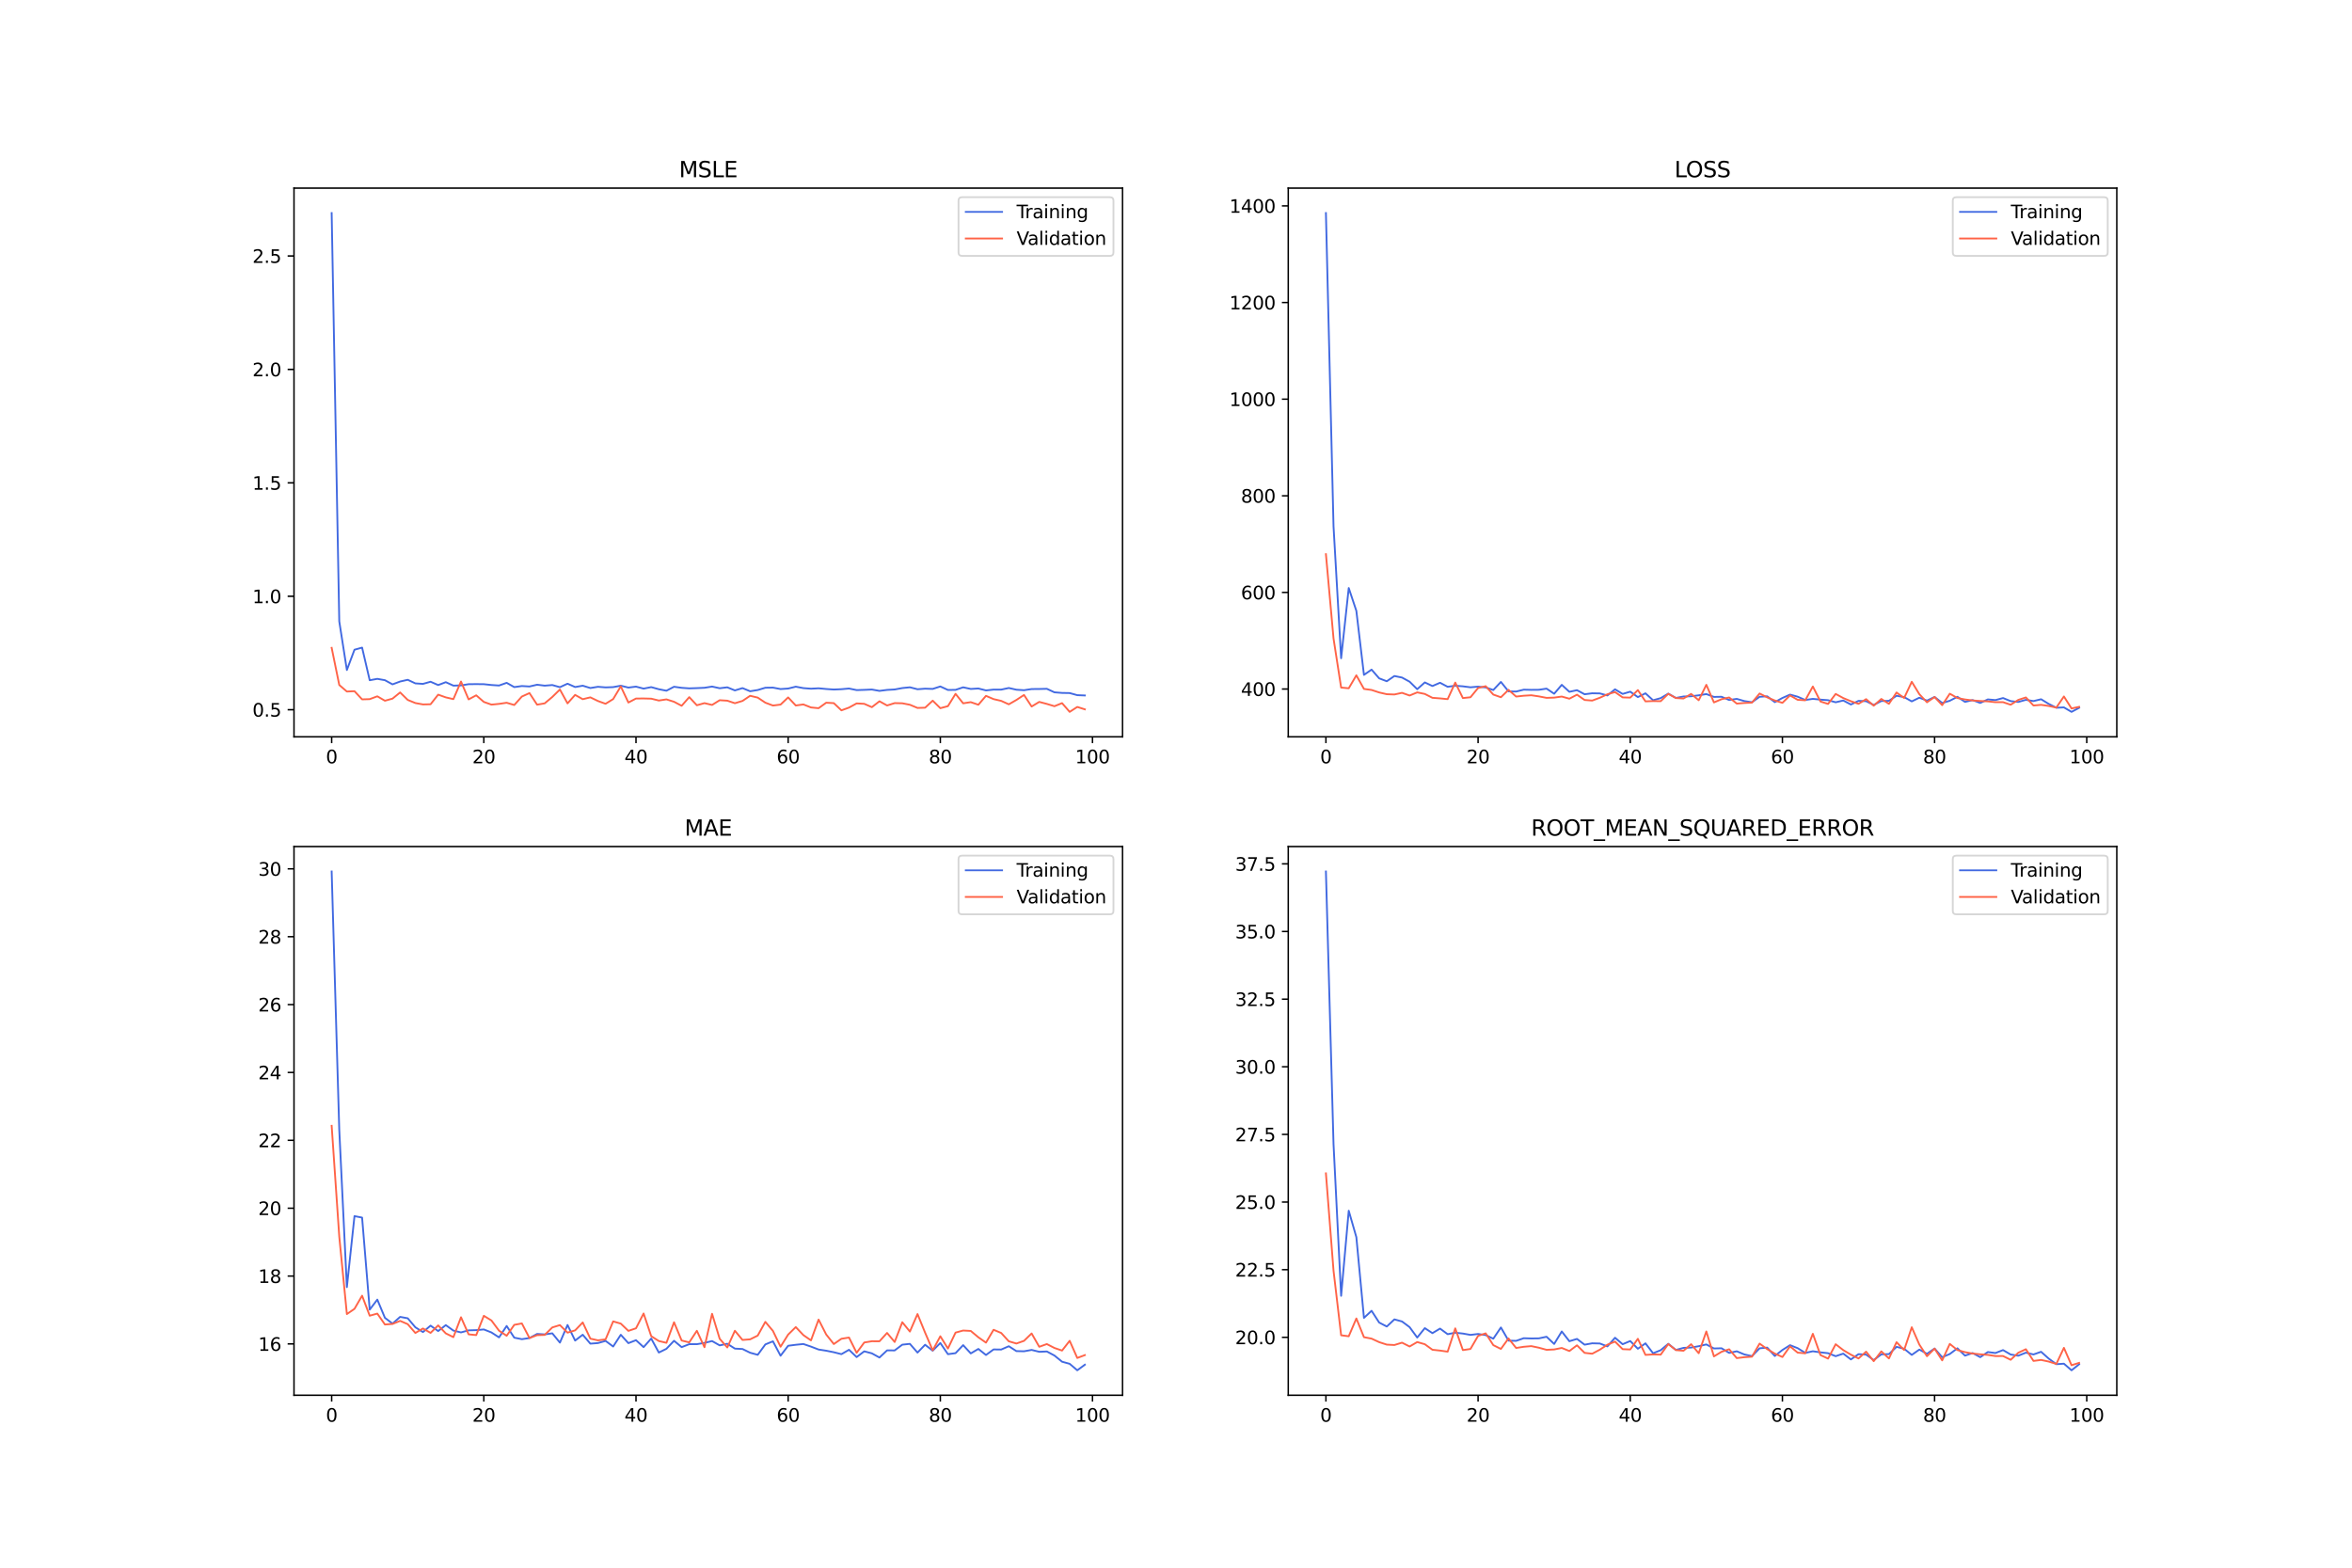 <?xml version="1.0" encoding="utf-8" standalone="no"?>
<!DOCTYPE svg PUBLIC "-//W3C//DTD SVG 1.1//EN"
  "http://www.w3.org/Graphics/SVG/1.1/DTD/svg11.dtd">
<svg xmlns:xlink="http://www.w3.org/1999/xlink" width="1296pt" height="864pt" viewBox="0 0 1296 864" xmlns="http://www.w3.org/2000/svg" version="1.1">
 <defs>
  <style type="text/css">*{stroke-linejoin: round; stroke-linecap: butt}</style>
 </defs>
 <g id="figure_1">
  <g id="patch_1">
   <path d="M 0 864 
L 1296 864 
L 1296 0 
L 0 0 
z
" style="fill: #ffffff"/>
  </g>
  <g id="axes_1">
   <g id="patch_2">
    <path d="M 162 406.08 
L 618.545 406.08 
L 618.545 103.68 
L 162 103.68 
z
" style="fill: #ffffff"/>
   </g>
   <g id="matplotlib.axis_1">
    <g id="xtick_1">
     <g id="line2d_1">
      <defs>
       <path id="m597a07939a" d="M 0 0 
L 0 3.5 
" style="stroke: #000000; stroke-width: 0.8"/>
      </defs>
      <g>
       <use xlink:href="#m597a07939a" x="182.752" y="406.08" style="stroke: #000000; stroke-width: 0.8"/>
      </g>
     </g>
     <g id="text_1">
      <!-- 0 -->
      <g transform="translate(179.571 420.678) scale(0.1 -0.1)">
       <defs>
        <path id="DejaVuSans-30" d="M 2034 4250 
Q 1547 4250 1301 3770 
Q 1056 3291 1056 2328 
Q 1056 1369 1301 889 
Q 1547 409 2034 409 
Q 2525 409 2770 889 
Q 3016 1369 3016 2328 
Q 3016 3291 2770 3770 
Q 2525 4250 2034 4250 
z
M 2034 4750 
Q 2819 4750 3233 4129 
Q 3647 3509 3647 2328 
Q 3647 1150 3233 529 
Q 2819 -91 2034 -91 
Q 1250 -91 836 529 
Q 422 1150 422 2328 
Q 422 3509 836 4129 
Q 1250 4750 2034 4750 
z
" transform="scale(0.016)"/>
       </defs>
       <use xlink:href="#DejaVuSans-30"/>
      </g>
     </g>
    </g>
    <g id="xtick_2">
     <g id="line2d_2">
      <g>
       <use xlink:href="#m597a07939a" x="266.599" y="406.08" style="stroke: #000000; stroke-width: 0.8"/>
      </g>
     </g>
     <g id="text_2">
      <!-- 20 -->
      <g transform="translate(260.236 420.678) scale(0.1 -0.1)">
       <defs>
        <path id="DejaVuSans-32" d="M 1228 531 
L 3431 531 
L 3431 0 
L 469 0 
L 469 531 
Q 828 903 1448 1529 
Q 2069 2156 2228 2338 
Q 2531 2678 2651 2914 
Q 2772 3150 2772 3378 
Q 2772 3750 2511 3984 
Q 2250 4219 1831 4219 
Q 1534 4219 1204 4116 
Q 875 4013 500 3803 
L 500 4441 
Q 881 4594 1212 4672 
Q 1544 4750 1819 4750 
Q 2544 4750 2975 4387 
Q 3406 4025 3406 3419 
Q 3406 3131 3298 2873 
Q 3191 2616 2906 2266 
Q 2828 2175 2409 1742 
Q 1991 1309 1228 531 
z
" transform="scale(0.016)"/>
       </defs>
       <use xlink:href="#DejaVuSans-32"/>
       <use xlink:href="#DejaVuSans-30" x="63.623"/>
      </g>
     </g>
    </g>
    <g id="xtick_3">
     <g id="line2d_3">
      <g>
       <use xlink:href="#m597a07939a" x="350.446" y="406.08" style="stroke: #000000; stroke-width: 0.8"/>
      </g>
     </g>
     <g id="text_3">
      <!-- 40 -->
      <g transform="translate(344.083 420.678) scale(0.1 -0.1)">
       <defs>
        <path id="DejaVuSans-34" d="M 2419 4116 
L 825 1625 
L 2419 1625 
L 2419 4116 
z
M 2253 4666 
L 3047 4666 
L 3047 1625 
L 3713 1625 
L 3713 1100 
L 3047 1100 
L 3047 0 
L 2419 0 
L 2419 1100 
L 313 1100 
L 313 1709 
L 2253 4666 
z
" transform="scale(0.016)"/>
       </defs>
       <use xlink:href="#DejaVuSans-34"/>
       <use xlink:href="#DejaVuSans-30" x="63.623"/>
      </g>
     </g>
    </g>
    <g id="xtick_4">
     <g id="line2d_4">
      <g>
       <use xlink:href="#m597a07939a" x="434.292" y="406.08" style="stroke: #000000; stroke-width: 0.8"/>
      </g>
     </g>
     <g id="text_4">
      <!-- 60 -->
      <g transform="translate(427.93 420.678) scale(0.1 -0.1)">
       <defs>
        <path id="DejaVuSans-36" d="M 2113 2584 
Q 1688 2584 1439 2293 
Q 1191 2003 1191 1497 
Q 1191 994 1439 701 
Q 1688 409 2113 409 
Q 2538 409 2786 701 
Q 3034 994 3034 1497 
Q 3034 2003 2786 2293 
Q 2538 2584 2113 2584 
z
M 3366 4563 
L 3366 3988 
Q 3128 4100 2886 4159 
Q 2644 4219 2406 4219 
Q 1781 4219 1451 3797 
Q 1122 3375 1075 2522 
Q 1259 2794 1537 2939 
Q 1816 3084 2150 3084 
Q 2853 3084 3261 2657 
Q 3669 2231 3669 1497 
Q 3669 778 3244 343 
Q 2819 -91 2113 -91 
Q 1303 -91 875 529 
Q 447 1150 447 2328 
Q 447 3434 972 4092 
Q 1497 4750 2381 4750 
Q 2619 4750 2861 4703 
Q 3103 4656 3366 4563 
z
" transform="scale(0.016)"/>
       </defs>
       <use xlink:href="#DejaVuSans-36"/>
       <use xlink:href="#DejaVuSans-30" x="63.623"/>
      </g>
     </g>
    </g>
    <g id="xtick_5">
     <g id="line2d_5">
      <g>
       <use xlink:href="#m597a07939a" x="518.139" y="406.08" style="stroke: #000000; stroke-width: 0.8"/>
      </g>
     </g>
     <g id="text_5">
      <!-- 80 -->
      <g transform="translate(511.776 420.678) scale(0.1 -0.1)">
       <defs>
        <path id="DejaVuSans-38" d="M 2034 2216 
Q 1584 2216 1326 1975 
Q 1069 1734 1069 1313 
Q 1069 891 1326 650 
Q 1584 409 2034 409 
Q 2484 409 2743 651 
Q 3003 894 3003 1313 
Q 3003 1734 2745 1975 
Q 2488 2216 2034 2216 
z
M 1403 2484 
Q 997 2584 770 2862 
Q 544 3141 544 3541 
Q 544 4100 942 4425 
Q 1341 4750 2034 4750 
Q 2731 4750 3128 4425 
Q 3525 4100 3525 3541 
Q 3525 3141 3298 2862 
Q 3072 2584 2669 2484 
Q 3125 2378 3379 2068 
Q 3634 1759 3634 1313 
Q 3634 634 3220 271 
Q 2806 -91 2034 -91 
Q 1263 -91 848 271 
Q 434 634 434 1313 
Q 434 1759 690 2068 
Q 947 2378 1403 2484 
z
M 1172 3481 
Q 1172 3119 1398 2916 
Q 1625 2713 2034 2713 
Q 2441 2713 2670 2916 
Q 2900 3119 2900 3481 
Q 2900 3844 2670 4047 
Q 2441 4250 2034 4250 
Q 1625 4250 1398 4047 
Q 1172 3844 1172 3481 
z
" transform="scale(0.016)"/>
       </defs>
       <use xlink:href="#DejaVuSans-38"/>
       <use xlink:href="#DejaVuSans-30" x="63.623"/>
      </g>
     </g>
    </g>
    <g id="xtick_6">
     <g id="line2d_6">
      <g>
       <use xlink:href="#m597a07939a" x="601.986" y="406.08" style="stroke: #000000; stroke-width: 0.8"/>
      </g>
     </g>
     <g id="text_6">
      <!-- 100 -->
      <g transform="translate(592.442 420.678) scale(0.1 -0.1)">
       <defs>
        <path id="DejaVuSans-31" d="M 794 531 
L 1825 531 
L 1825 4091 
L 703 3866 
L 703 4441 
L 1819 4666 
L 2450 4666 
L 2450 531 
L 3481 531 
L 3481 0 
L 794 0 
L 794 531 
z
" transform="scale(0.016)"/>
       </defs>
       <use xlink:href="#DejaVuSans-31"/>
       <use xlink:href="#DejaVuSans-30" x="63.623"/>
       <use xlink:href="#DejaVuSans-30" x="127.246"/>
      </g>
     </g>
    </g>
   </g>
   <g id="matplotlib.axis_2">
    <g id="ytick_1">
     <g id="line2d_7">
      <defs>
       <path id="m6b10d7eebc" d="M 0 0 
L -3.5 0 
" style="stroke: #000000; stroke-width: 0.8"/>
      </defs>
      <g>
       <use xlink:href="#m6b10d7eebc" x="162" y="391.148" style="stroke: #000000; stroke-width: 0.8"/>
      </g>
     </g>
     <g id="text_7">
      <!-- 0.5 -->
      <g transform="translate(139.097 394.947) scale(0.1 -0.1)">
       <defs>
        <path id="DejaVuSans-2e" d="M 684 794 
L 1344 794 
L 1344 0 
L 684 0 
L 684 794 
z
" transform="scale(0.016)"/>
        <path id="DejaVuSans-35" d="M 691 4666 
L 3169 4666 
L 3169 4134 
L 1269 4134 
L 1269 2991 
Q 1406 3038 1543 3061 
Q 1681 3084 1819 3084 
Q 2600 3084 3056 2656 
Q 3513 2228 3513 1497 
Q 3513 744 3044 326 
Q 2575 -91 1722 -91 
Q 1428 -91 1123 -41 
Q 819 9 494 109 
L 494 744 
Q 775 591 1075 516 
Q 1375 441 1709 441 
Q 2250 441 2565 725 
Q 2881 1009 2881 1497 
Q 2881 1984 2565 2268 
Q 2250 2553 1709 2553 
Q 1456 2553 1204 2497 
Q 953 2441 691 2322 
L 691 4666 
z
" transform="scale(0.016)"/>
       </defs>
       <use xlink:href="#DejaVuSans-30"/>
       <use xlink:href="#DejaVuSans-2e" x="63.623"/>
       <use xlink:href="#DejaVuSans-35" x="95.41"/>
      </g>
     </g>
    </g>
    <g id="ytick_2">
     <g id="line2d_8">
      <g>
       <use xlink:href="#m6b10d7eebc" x="162" y="328.63" style="stroke: #000000; stroke-width: 0.8"/>
      </g>
     </g>
     <g id="text_8">
      <!-- 1.0 -->
      <g transform="translate(139.097 332.429) scale(0.1 -0.1)">
       <use xlink:href="#DejaVuSans-31"/>
       <use xlink:href="#DejaVuSans-2e" x="63.623"/>
       <use xlink:href="#DejaVuSans-30" x="95.41"/>
      </g>
     </g>
    </g>
    <g id="ytick_3">
     <g id="line2d_9">
      <g>
       <use xlink:href="#m6b10d7eebc" x="162" y="266.111" style="stroke: #000000; stroke-width: 0.8"/>
      </g>
     </g>
     <g id="text_9">
      <!-- 1.5 -->
      <g transform="translate(139.097 269.911) scale(0.1 -0.1)">
       <use xlink:href="#DejaVuSans-31"/>
       <use xlink:href="#DejaVuSans-2e" x="63.623"/>
       <use xlink:href="#DejaVuSans-35" x="95.41"/>
      </g>
     </g>
    </g>
    <g id="ytick_4">
     <g id="line2d_10">
      <g>
       <use xlink:href="#m6b10d7eebc" x="162" y="203.593" style="stroke: #000000; stroke-width: 0.8"/>
      </g>
     </g>
     <g id="text_10">
      <!-- 2.0 -->
      <g transform="translate(139.097 207.392) scale(0.1 -0.1)">
       <use xlink:href="#DejaVuSans-32"/>
       <use xlink:href="#DejaVuSans-2e" x="63.623"/>
       <use xlink:href="#DejaVuSans-30" x="95.41"/>
      </g>
     </g>
    </g>
    <g id="ytick_5">
     <g id="line2d_11">
      <g>
       <use xlink:href="#m6b10d7eebc" x="162" y="141.074" style="stroke: #000000; stroke-width: 0.8"/>
      </g>
     </g>
     <g id="text_11">
      <!-- 2.5 -->
      <g transform="translate(139.097 144.874) scale(0.1 -0.1)">
       <use xlink:href="#DejaVuSans-32"/>
       <use xlink:href="#DejaVuSans-2e" x="63.623"/>
       <use xlink:href="#DejaVuSans-35" x="95.41"/>
      </g>
     </g>
    </g>
   </g>
   <g id="line2d_12">
    <path d="M 182.752 117.425 
L 186.944 342.467 
L 191.137 369.258 
L 195.329 358.071 
L 199.521 356.913 
L 203.714 374.897 
L 207.906 374.134 
L 212.098 374.875 
L 216.291 377.168 
L 220.483 375.604 
L 224.675 374.654 
L 228.868 376.63 
L 233.06 376.908 
L 237.252 375.726 
L 241.445 377.552 
L 245.637 375.968 
L 249.829 377.87 
L 254.022 377.737 
L 258.214 377.076 
L 262.406 377.035 
L 266.599 377.079 
L 270.791 377.526 
L 274.983 377.808 
L 279.176 376.328 
L 283.368 378.682 
L 287.56 378.098 
L 291.753 378.343 
L 295.945 377.37 
L 300.137 377.886 
L 304.33 377.546 
L 308.522 378.729 
L 312.714 376.801 
L 316.907 378.651 
L 321.099 377.91 
L 325.292 379.194 
L 329.484 378.508 
L 333.676 378.846 
L 337.869 378.694 
L 342.061 377.911 
L 346.253 378.941 
L 350.446 378.417 
L 354.638 379.52 
L 358.83 378.696 
L 363.023 379.855 
L 367.215 380.68 
L 371.407 378.487 
L 375.6 379.08 
L 379.792 379.375 
L 383.984 379.24 
L 388.177 379.057 
L 392.369 378.385 
L 396.561 379.306 
L 400.754 378.798 
L 404.946 380.514 
L 409.138 379.236 
L 413.331 380.971 
L 417.523 380.293 
L 421.715 379.031 
L 425.908 378.967 
L 430.1 379.756 
L 434.292 379.48 
L 438.485 378.447 
L 442.677 379.244 
L 446.869 379.562 
L 451.062 379.342 
L 455.254 379.73 
L 459.446 380.018 
L 463.639 379.836 
L 467.831 379.466 
L 472.023 380.334 
L 476.216 380.206 
L 480.408 380.022 
L 484.6 380.766 
L 488.793 380.231 
L 492.985 379.993 
L 497.177 379.209 
L 501.37 378.789 
L 505.562 379.858 
L 509.754 379.55 
L 513.947 379.681 
L 518.139 378.328 
L 522.331 380.259 
L 526.524 380.203 
L 530.716 378.797 
L 534.908 379.701 
L 539.101 379.453 
L 543.293 380.506 
L 547.485 380.057 
L 551.678 380.065 
L 555.87 379.174 
L 560.062 380.123 
L 564.255 380.388 
L 568.447 379.757 
L 572.639 379.722 
L 576.832 379.623 
L 581.024 381.558 
L 585.216 381.888 
L 589.409 381.968 
L 593.601 383.126 
L 597.793 383.29 
" clip-path="url(#p909cb75547)" style="fill: none; stroke: #4169e1; stroke-linecap: square"/>
   </g>
   <g id="line2d_13">
    <path d="M 182.752 357.031 
L 186.944 377.523 
L 191.137 381.125 
L 195.329 380.936 
L 199.521 385.442 
L 203.714 385.319 
L 207.906 383.754 
L 212.098 386.195 
L 216.291 385.03 
L 220.483 381.628 
L 224.675 385.752 
L 228.868 387.468 
L 233.06 388.233 
L 237.252 388.142 
L 241.445 382.841 
L 245.637 384.342 
L 249.829 385.312 
L 254.022 375.601 
L 258.214 385.459 
L 262.406 383.211 
L 266.599 386.852 
L 270.791 388.34 
L 274.983 387.93 
L 279.176 387.304 
L 283.368 388.551 
L 287.56 383.887 
L 291.753 381.981 
L 295.945 388.37 
L 300.137 387.634 
L 304.33 384.122 
L 308.522 380.019 
L 312.714 387.647 
L 316.907 382.979 
L 321.099 385.351 
L 325.292 384.329 
L 329.484 386.348 
L 333.676 387.882 
L 337.869 385.28 
L 342.061 378.295 
L 346.253 387.189 
L 350.446 384.985 
L 354.638 384.948 
L 358.83 385.056 
L 363.023 386.086 
L 367.215 385.444 
L 371.407 386.766 
L 375.6 388.984 
L 379.792 384.218 
L 383.984 388.695 
L 388.177 387.518 
L 392.369 388.516 
L 396.561 385.914 
L 400.754 386.167 
L 404.946 387.571 
L 409.138 386.297 
L 413.331 383.471 
L 417.523 384.472 
L 421.715 387.266 
L 425.908 388.846 
L 430.1 388.32 
L 434.292 384.367 
L 438.485 388.821 
L 442.677 388.238 
L 446.869 389.9 
L 451.062 390.307 
L 455.254 387.282 
L 459.446 387.521 
L 463.639 391.495 
L 467.831 389.967 
L 472.023 387.672 
L 476.216 387.899 
L 480.408 389.742 
L 484.6 386.492 
L 488.793 388.817 
L 492.985 387.502 
L 497.177 387.597 
L 501.37 388.418 
L 505.562 390.16 
L 509.754 390.035 
L 513.947 386.153 
L 518.139 390.304 
L 522.331 389.185 
L 526.524 382.405 
L 530.716 387.616 
L 534.908 386.977 
L 539.101 388.408 
L 543.293 383.5 
L 547.485 385.302 
L 551.678 386.273 
L 555.87 388.172 
L 560.062 385.76 
L 564.255 383.013 
L 568.447 389.388 
L 572.639 386.837 
L 576.832 387.952 
L 581.024 389.22 
L 585.216 387.516 
L 589.409 392.335 
L 593.601 389.614 
L 597.793 390.943 
" clip-path="url(#p909cb75547)" style="fill: none; stroke: #ff6347; stroke-linecap: square"/>
   </g>
   <g id="patch_3">
    <path d="M 162 406.08 
L 162 103.68 
" style="fill: none; stroke: #000000; stroke-width: 0.8; stroke-linejoin: miter; stroke-linecap: square"/>
   </g>
   <g id="patch_4">
    <path d="M 618.545 406.08 
L 618.545 103.68 
" style="fill: none; stroke: #000000; stroke-width: 0.8; stroke-linejoin: miter; stroke-linecap: square"/>
   </g>
   <g id="patch_5">
    <path d="M 162 406.08 
L 618.545 406.08 
" style="fill: none; stroke: #000000; stroke-width: 0.8; stroke-linejoin: miter; stroke-linecap: square"/>
   </g>
   <g id="patch_6">
    <path d="M 162 103.68 
L 618.545 103.68 
" style="fill: none; stroke: #000000; stroke-width: 0.8; stroke-linejoin: miter; stroke-linecap: square"/>
   </g>
   <g id="text_12">
    <!-- MSLE -->
    <g transform="translate(374.152 97.68) scale(0.12 -0.12)">
     <defs>
      <path id="DejaVuSans-4d" d="M 628 4666 
L 1569 4666 
L 2759 1491 
L 3956 4666 
L 4897 4666 
L 4897 0 
L 4281 0 
L 4281 4097 
L 3078 897 
L 2444 897 
L 1241 4097 
L 1241 0 
L 628 0 
L 628 4666 
z
" transform="scale(0.016)"/>
      <path id="DejaVuSans-53" d="M 3425 4513 
L 3425 3897 
Q 3066 4069 2747 4153 
Q 2428 4238 2131 4238 
Q 1616 4238 1336 4038 
Q 1056 3838 1056 3469 
Q 1056 3159 1242 3001 
Q 1428 2844 1947 2747 
L 2328 2669 
Q 3034 2534 3370 2195 
Q 3706 1856 3706 1288 
Q 3706 609 3251 259 
Q 2797 -91 1919 -91 
Q 1588 -91 1214 -16 
Q 841 59 441 206 
L 441 856 
Q 825 641 1194 531 
Q 1563 422 1919 422 
Q 2459 422 2753 634 
Q 3047 847 3047 1241 
Q 3047 1584 2836 1778 
Q 2625 1972 2144 2069 
L 1759 2144 
Q 1053 2284 737 2584 
Q 422 2884 422 3419 
Q 422 4038 858 4394 
Q 1294 4750 2059 4750 
Q 2388 4750 2728 4690 
Q 3069 4631 3425 4513 
z
" transform="scale(0.016)"/>
      <path id="DejaVuSans-4c" d="M 628 4666 
L 1259 4666 
L 1259 531 
L 3531 531 
L 3531 0 
L 628 0 
L 628 4666 
z
" transform="scale(0.016)"/>
      <path id="DejaVuSans-45" d="M 628 4666 
L 3578 4666 
L 3578 4134 
L 1259 4134 
L 1259 2753 
L 3481 2753 
L 3481 2222 
L 1259 2222 
L 1259 531 
L 3634 531 
L 3634 0 
L 628 0 
L 628 4666 
z
" transform="scale(0.016)"/>
     </defs>
     <use xlink:href="#DejaVuSans-4d"/>
     <use xlink:href="#DejaVuSans-53" x="86.279"/>
     <use xlink:href="#DejaVuSans-4c" x="149.756"/>
     <use xlink:href="#DejaVuSans-45" x="205.469"/>
    </g>
   </g>
   <g id="legend_1">
    <g id="patch_7">
     <path d="M 530.164 141.036 
L 611.545 141.036 
Q 613.545 141.036 613.545 139.036 
L 613.545 110.68 
Q 613.545 108.68 611.545 108.68 
L 530.164 108.68 
Q 528.164 108.68 528.164 110.68 
L 528.164 139.036 
Q 528.164 141.036 530.164 141.036 
z
" style="fill: #ffffff; opacity: 0.8; stroke: #cccccc; stroke-linejoin: miter"/>
    </g>
    <g id="line2d_14">
     <path d="M 532.164 116.778 
L 542.164 116.778 
L 552.164 116.778 
" style="fill: none; stroke: #4169e1; stroke-linecap: square"/>
    </g>
    <g id="text_13">
     <!-- Training -->
     <g transform="translate(560.164 120.278) scale(0.1 -0.1)">
      <defs>
       <path id="DejaVuSans-54" d="M -19 4666 
L 3928 4666 
L 3928 4134 
L 2272 4134 
L 2272 0 
L 1638 0 
L 1638 4134 
L -19 4134 
L -19 4666 
z
" transform="scale(0.016)"/>
       <path id="DejaVuSans-72" d="M 2631 2963 
Q 2534 3019 2420 3045 
Q 2306 3072 2169 3072 
Q 1681 3072 1420 2755 
Q 1159 2438 1159 1844 
L 1159 0 
L 581 0 
L 581 3500 
L 1159 3500 
L 1159 2956 
Q 1341 3275 1631 3429 
Q 1922 3584 2338 3584 
Q 2397 3584 2469 3576 
Q 2541 3569 2628 3553 
L 2631 2963 
z
" transform="scale(0.016)"/>
       <path id="DejaVuSans-61" d="M 2194 1759 
Q 1497 1759 1228 1600 
Q 959 1441 959 1056 
Q 959 750 1161 570 
Q 1363 391 1709 391 
Q 2188 391 2477 730 
Q 2766 1069 2766 1631 
L 2766 1759 
L 2194 1759 
z
M 3341 1997 
L 3341 0 
L 2766 0 
L 2766 531 
Q 2569 213 2275 61 
Q 1981 -91 1556 -91 
Q 1019 -91 701 211 
Q 384 513 384 1019 
Q 384 1609 779 1909 
Q 1175 2209 1959 2209 
L 2766 2209 
L 2766 2266 
Q 2766 2663 2505 2880 
Q 2244 3097 1772 3097 
Q 1472 3097 1187 3025 
Q 903 2953 641 2809 
L 641 3341 
Q 956 3463 1253 3523 
Q 1550 3584 1831 3584 
Q 2591 3584 2966 3190 
Q 3341 2797 3341 1997 
z
" transform="scale(0.016)"/>
       <path id="DejaVuSans-69" d="M 603 3500 
L 1178 3500 
L 1178 0 
L 603 0 
L 603 3500 
z
M 603 4863 
L 1178 4863 
L 1178 4134 
L 603 4134 
L 603 4863 
z
" transform="scale(0.016)"/>
       <path id="DejaVuSans-6e" d="M 3513 2113 
L 3513 0 
L 2938 0 
L 2938 2094 
Q 2938 2591 2744 2837 
Q 2550 3084 2163 3084 
Q 1697 3084 1428 2787 
Q 1159 2491 1159 1978 
L 1159 0 
L 581 0 
L 581 3500 
L 1159 3500 
L 1159 2956 
Q 1366 3272 1645 3428 
Q 1925 3584 2291 3584 
Q 2894 3584 3203 3211 
Q 3513 2838 3513 2113 
z
" transform="scale(0.016)"/>
       <path id="DejaVuSans-67" d="M 2906 1791 
Q 2906 2416 2648 2759 
Q 2391 3103 1925 3103 
Q 1463 3103 1205 2759 
Q 947 2416 947 1791 
Q 947 1169 1205 825 
Q 1463 481 1925 481 
Q 2391 481 2648 825 
Q 2906 1169 2906 1791 
z
M 3481 434 
Q 3481 -459 3084 -895 
Q 2688 -1331 1869 -1331 
Q 1566 -1331 1297 -1286 
Q 1028 -1241 775 -1147 
L 775 -588 
Q 1028 -725 1275 -790 
Q 1522 -856 1778 -856 
Q 2344 -856 2625 -561 
Q 2906 -266 2906 331 
L 2906 616 
Q 2728 306 2450 153 
Q 2172 0 1784 0 
Q 1141 0 747 490 
Q 353 981 353 1791 
Q 353 2603 747 3093 
Q 1141 3584 1784 3584 
Q 2172 3584 2450 3431 
Q 2728 3278 2906 2969 
L 2906 3500 
L 3481 3500 
L 3481 434 
z
" transform="scale(0.016)"/>
      </defs>
      <use xlink:href="#DejaVuSans-54"/>
      <use xlink:href="#DejaVuSans-72" x="46.334"/>
      <use xlink:href="#DejaVuSans-61" x="87.447"/>
      <use xlink:href="#DejaVuSans-69" x="148.727"/>
      <use xlink:href="#DejaVuSans-6e" x="176.51"/>
      <use xlink:href="#DejaVuSans-69" x="239.889"/>
      <use xlink:href="#DejaVuSans-6e" x="267.672"/>
      <use xlink:href="#DejaVuSans-67" x="331.051"/>
     </g>
    </g>
    <g id="line2d_15">
     <path d="M 532.164 131.457 
L 542.164 131.457 
L 552.164 131.457 
" style="fill: none; stroke: #ff6347; stroke-linecap: square"/>
    </g>
    <g id="text_14">
     <!-- Validation -->
     <g transform="translate(560.164 134.957) scale(0.1 -0.1)">
      <defs>
       <path id="DejaVuSans-56" d="M 1831 0 
L 50 4666 
L 709 4666 
L 2188 738 
L 3669 4666 
L 4325 4666 
L 2547 0 
L 1831 0 
z
" transform="scale(0.016)"/>
       <path id="DejaVuSans-6c" d="M 603 4863 
L 1178 4863 
L 1178 0 
L 603 0 
L 603 4863 
z
" transform="scale(0.016)"/>
       <path id="DejaVuSans-64" d="M 2906 2969 
L 2906 4863 
L 3481 4863 
L 3481 0 
L 2906 0 
L 2906 525 
Q 2725 213 2448 61 
Q 2172 -91 1784 -91 
Q 1150 -91 751 415 
Q 353 922 353 1747 
Q 353 2572 751 3078 
Q 1150 3584 1784 3584 
Q 2172 3584 2448 3432 
Q 2725 3281 2906 2969 
z
M 947 1747 
Q 947 1113 1208 752 
Q 1469 391 1925 391 
Q 2381 391 2643 752 
Q 2906 1113 2906 1747 
Q 2906 2381 2643 2742 
Q 2381 3103 1925 3103 
Q 1469 3103 1208 2742 
Q 947 2381 947 1747 
z
" transform="scale(0.016)"/>
       <path id="DejaVuSans-74" d="M 1172 4494 
L 1172 3500 
L 2356 3500 
L 2356 3053 
L 1172 3053 
L 1172 1153 
Q 1172 725 1289 603 
Q 1406 481 1766 481 
L 2356 481 
L 2356 0 
L 1766 0 
Q 1100 0 847 248 
Q 594 497 594 1153 
L 594 3053 
L 172 3053 
L 172 3500 
L 594 3500 
L 594 4494 
L 1172 4494 
z
" transform="scale(0.016)"/>
       <path id="DejaVuSans-6f" d="M 1959 3097 
Q 1497 3097 1228 2736 
Q 959 2375 959 1747 
Q 959 1119 1226 758 
Q 1494 397 1959 397 
Q 2419 397 2687 759 
Q 2956 1122 2956 1747 
Q 2956 2369 2687 2733 
Q 2419 3097 1959 3097 
z
M 1959 3584 
Q 2709 3584 3137 3096 
Q 3566 2609 3566 1747 
Q 3566 888 3137 398 
Q 2709 -91 1959 -91 
Q 1206 -91 779 398 
Q 353 888 353 1747 
Q 353 2609 779 3096 
Q 1206 3584 1959 3584 
z
" transform="scale(0.016)"/>
      </defs>
      <use xlink:href="#DejaVuSans-56"/>
      <use xlink:href="#DejaVuSans-61" x="60.658"/>
      <use xlink:href="#DejaVuSans-6c" x="121.938"/>
      <use xlink:href="#DejaVuSans-69" x="149.721"/>
      <use xlink:href="#DejaVuSans-64" x="177.504"/>
      <use xlink:href="#DejaVuSans-61" x="240.98"/>
      <use xlink:href="#DejaVuSans-74" x="302.26"/>
      <use xlink:href="#DejaVuSans-69" x="341.469"/>
      <use xlink:href="#DejaVuSans-6f" x="369.252"/>
      <use xlink:href="#DejaVuSans-6e" x="430.434"/>
     </g>
    </g>
   </g>
  </g>
  <g id="axes_2">
   <g id="patch_8">
    <path d="M 709.855 406.08 
L 1166.4 406.08 
L 1166.4 103.68 
L 709.855 103.68 
z
" style="fill: #ffffff"/>
   </g>
   <g id="matplotlib.axis_3">
    <g id="xtick_7">
     <g id="line2d_16">
      <g>
       <use xlink:href="#m597a07939a" x="730.607" y="406.08" style="stroke: #000000; stroke-width: 0.8"/>
      </g>
     </g>
     <g id="text_15">
      <!-- 0 -->
      <g transform="translate(727.425 420.678) scale(0.1 -0.1)">
       <use xlink:href="#DejaVuSans-30"/>
      </g>
     </g>
    </g>
    <g id="xtick_8">
     <g id="line2d_17">
      <g>
       <use xlink:href="#m597a07939a" x="814.453" y="406.08" style="stroke: #000000; stroke-width: 0.8"/>
      </g>
     </g>
     <g id="text_16">
      <!-- 20 -->
      <g transform="translate(808.091 420.678) scale(0.1 -0.1)">
       <use xlink:href="#DejaVuSans-32"/>
       <use xlink:href="#DejaVuSans-30" x="63.623"/>
      </g>
     </g>
    </g>
    <g id="xtick_9">
     <g id="line2d_18">
      <g>
       <use xlink:href="#m597a07939a" x="898.3" y="406.08" style="stroke: #000000; stroke-width: 0.8"/>
      </g>
     </g>
     <g id="text_17">
      <!-- 40 -->
      <g transform="translate(891.938 420.678) scale(0.1 -0.1)">
       <use xlink:href="#DejaVuSans-34"/>
       <use xlink:href="#DejaVuSans-30" x="63.623"/>
      </g>
     </g>
    </g>
    <g id="xtick_10">
     <g id="line2d_19">
      <g>
       <use xlink:href="#m597a07939a" x="982.147" y="406.08" style="stroke: #000000; stroke-width: 0.8"/>
      </g>
     </g>
     <g id="text_18">
      <!-- 60 -->
      <g transform="translate(975.784 420.678) scale(0.1 -0.1)">
       <use xlink:href="#DejaVuSans-36"/>
       <use xlink:href="#DejaVuSans-30" x="63.623"/>
      </g>
     </g>
    </g>
    <g id="xtick_11">
     <g id="line2d_20">
      <g>
       <use xlink:href="#m597a07939a" x="1065.994" y="406.08" style="stroke: #000000; stroke-width: 0.8"/>
      </g>
     </g>
     <g id="text_19">
      <!-- 80 -->
      <g transform="translate(1059.631 420.678) scale(0.1 -0.1)">
       <use xlink:href="#DejaVuSans-38"/>
       <use xlink:href="#DejaVuSans-30" x="63.623"/>
      </g>
     </g>
    </g>
    <g id="xtick_12">
     <g id="line2d_21">
      <g>
       <use xlink:href="#m597a07939a" x="1149.84" y="406.08" style="stroke: #000000; stroke-width: 0.8"/>
      </g>
     </g>
     <g id="text_20">
      <!-- 100 -->
      <g transform="translate(1140.297 420.678) scale(0.1 -0.1)">
       <use xlink:href="#DejaVuSans-31"/>
       <use xlink:href="#DejaVuSans-30" x="63.623"/>
       <use xlink:href="#DejaVuSans-30" x="127.246"/>
      </g>
     </g>
    </g>
   </g>
   <g id="matplotlib.axis_4">
    <g id="ytick_6">
     <g id="line2d_22">
      <g>
       <use xlink:href="#m6b10d7eebc" x="709.855" y="379.748" style="stroke: #000000; stroke-width: 0.8"/>
      </g>
     </g>
     <g id="text_21">
      <!-- 400 -->
      <g transform="translate(683.767 383.547) scale(0.1 -0.1)">
       <use xlink:href="#DejaVuSans-34"/>
       <use xlink:href="#DejaVuSans-30" x="63.623"/>
       <use xlink:href="#DejaVuSans-30" x="127.246"/>
      </g>
     </g>
    </g>
    <g id="ytick_7">
     <g id="line2d_23">
      <g>
       <use xlink:href="#m6b10d7eebc" x="709.855" y="326.494" style="stroke: #000000; stroke-width: 0.8"/>
      </g>
     </g>
     <g id="text_22">
      <!-- 600 -->
      <g transform="translate(683.767 330.293) scale(0.1 -0.1)">
       <use xlink:href="#DejaVuSans-36"/>
       <use xlink:href="#DejaVuSans-30" x="63.623"/>
       <use xlink:href="#DejaVuSans-30" x="127.246"/>
      </g>
     </g>
    </g>
    <g id="ytick_8">
     <g id="line2d_24">
      <g>
       <use xlink:href="#m6b10d7eebc" x="709.855" y="273.24" style="stroke: #000000; stroke-width: 0.8"/>
      </g>
     </g>
     <g id="text_23">
      <!-- 800 -->
      <g transform="translate(683.767 277.039) scale(0.1 -0.1)">
       <use xlink:href="#DejaVuSans-38"/>
       <use xlink:href="#DejaVuSans-30" x="63.623"/>
       <use xlink:href="#DejaVuSans-30" x="127.246"/>
      </g>
     </g>
    </g>
    <g id="ytick_9">
     <g id="line2d_25">
      <g>
       <use xlink:href="#m6b10d7eebc" x="709.855" y="219.986" style="stroke: #000000; stroke-width: 0.8"/>
      </g>
     </g>
     <g id="text_24">
      <!-- 1000 -->
      <g transform="translate(677.405 223.785) scale(0.1 -0.1)">
       <use xlink:href="#DejaVuSans-31"/>
       <use xlink:href="#DejaVuSans-30" x="63.623"/>
       <use xlink:href="#DejaVuSans-30" x="127.246"/>
       <use xlink:href="#DejaVuSans-30" x="190.869"/>
      </g>
     </g>
    </g>
    <g id="ytick_10">
     <g id="line2d_26">
      <g>
       <use xlink:href="#m6b10d7eebc" x="709.855" y="166.732" style="stroke: #000000; stroke-width: 0.8"/>
      </g>
     </g>
     <g id="text_25">
      <!-- 1200 -->
      <g transform="translate(677.405 170.531) scale(0.1 -0.1)">
       <use xlink:href="#DejaVuSans-31"/>
       <use xlink:href="#DejaVuSans-32" x="63.623"/>
       <use xlink:href="#DejaVuSans-30" x="127.246"/>
       <use xlink:href="#DejaVuSans-30" x="190.869"/>
      </g>
     </g>
    </g>
    <g id="ytick_11">
     <g id="line2d_27">
      <g>
       <use xlink:href="#m6b10d7eebc" x="709.855" y="113.478" style="stroke: #000000; stroke-width: 0.8"/>
      </g>
     </g>
     <g id="text_26">
      <!-- 1400 -->
      <g transform="translate(677.405 117.277) scale(0.1 -0.1)">
       <use xlink:href="#DejaVuSans-31"/>
       <use xlink:href="#DejaVuSans-34" x="63.623"/>
       <use xlink:href="#DejaVuSans-30" x="127.246"/>
       <use xlink:href="#DejaVuSans-30" x="190.869"/>
      </g>
     </g>
    </g>
   </g>
   <g id="line2d_28">
    <path d="M 730.607 117.425 
L 734.799 290.065 
L 738.991 362.782 
L 743.184 324.075 
L 747.376 336.66 
L 751.568 371.951 
L 755.761 369.047 
L 759.953 373.858 
L 764.145 375.458 
L 768.338 372.569 
L 772.53 373.415 
L 776.722 375.698 
L 780.915 379.838 
L 785.107 376.099 
L 789.299 378.093 
L 793.492 376.282 
L 797.684 378.512 
L 801.876 377.921 
L 806.069 378.254 
L 810.261 378.788 
L 814.453 378.426 
L 818.646 378.866 
L 822.838 380.285 
L 827.03 375.829 
L 831.223 381.04 
L 835.415 381.134 
L 839.607 380.101 
L 843.8 380.197 
L 847.992 380.155 
L 852.184 379.521 
L 856.377 382.343 
L 860.569 377.425 
L 864.761 381.278 
L 868.954 380.378 
L 873.146 382.627 
L 877.338 382.09 
L 881.531 382.166 
L 885.723 383.287 
L 889.915 379.912 
L 894.108 382.443 
L 898.3 381.2 
L 902.492 384.197 
L 906.685 382.106 
L 910.877 385.929 
L 915.069 384.758 
L 919.262 382.279 
L 923.454 384.662 
L 927.646 383.856 
L 931.839 383.739 
L 936.031 383.213 
L 940.223 382.526 
L 944.416 384.086 
L 948.608 384.011 
L 952.8 385.795 
L 956.993 385.17 
L 961.185 386.388 
L 965.377 387.02 
L 969.57 384.024 
L 973.762 383.758 
L 977.954 386.97 
L 982.147 384.675 
L 986.339 382.816 
L 990.531 383.965 
L 994.724 385.785 
L 998.916 385.168 
L 1003.108 385.581 
L 1007.301 385.9 
L 1011.493 387.05 
L 1015.686 386.069 
L 1019.878 388.276 
L 1024.07 386.277 
L 1028.263 386.438 
L 1032.455 388.518 
L 1036.647 386.353 
L 1040.84 386.254 
L 1045.032 383.46 
L 1049.224 384.198 
L 1053.417 386.56 
L 1057.609 384.516 
L 1061.801 386.136 
L 1065.994 384.11 
L 1070.186 387.442 
L 1074.378 386.209 
L 1078.571 384.023 
L 1082.763 386.835 
L 1086.955 385.836 
L 1091.148 387.422 
L 1095.34 385.464 
L 1099.532 385.837 
L 1103.725 384.71 
L 1107.917 386.409 
L 1112.109 386.867 
L 1116.302 385.7 
L 1120.494 386.385 
L 1124.686 385.369 
L 1128.879 387.948 
L 1133.071 390.058 
L 1137.263 389.872 
L 1141.456 392.335 
L 1145.648 390.091 
" clip-path="url(#p0accc56d26)" style="fill: none; stroke: #4169e1; stroke-linecap: square"/>
   </g>
   <g id="line2d_29">
    <path d="M 730.607 305.42 
L 734.799 351.875 
L 738.991 378.941 
L 743.184 379.331 
L 747.376 372.192 
L 751.568 379.688 
L 755.761 380.261 
L 759.953 381.638 
L 764.145 382.6 
L 768.338 382.752 
L 772.53 381.84 
L 776.722 383.325 
L 780.915 381.598 
L 785.107 382.451 
L 789.299 384.586 
L 793.492 384.902 
L 797.684 385.316 
L 801.876 376.193 
L 806.069 384.72 
L 810.261 384.284 
L 814.453 379.178 
L 818.646 378.175 
L 822.838 382.799 
L 827.03 384.272 
L 831.223 380.191 
L 835.415 383.898 
L 839.607 383.435 
L 843.8 383.185 
L 847.992 383.802 
L 852.184 384.611 
L 856.377 384.473 
L 860.569 383.887 
L 864.761 385.076 
L 868.954 382.866 
L 873.146 385.78 
L 877.338 386.106 
L 881.531 384.559 
L 885.723 382.622 
L 889.915 381.427 
L 894.108 384.356 
L 898.3 384.48 
L 902.492 380.325 
L 906.685 386.549 
L 910.877 386.378 
L 915.069 386.455 
L 919.262 382.389 
L 923.454 384.722 
L 927.646 384.969 
L 931.839 382.437 
L 936.031 385.923 
L 940.223 377.419 
L 944.416 387.124 
L 948.608 385.363 
L 952.8 384.392 
L 956.993 387.773 
L 961.185 387.431 
L 965.377 387.235 
L 969.57 382.206 
L 973.762 384.339 
L 977.954 386.058 
L 982.147 387.357 
L 986.339 383.268 
L 990.531 385.684 
L 994.724 385.951 
L 998.916 378.352 
L 1003.108 386.613 
L 1007.301 387.964 
L 1011.493 382.448 
L 1015.686 384.725 
L 1019.878 386.46 
L 1024.07 387.911 
L 1028.263 385.316 
L 1032.455 388.927 
L 1036.647 385.211 
L 1040.84 387.904 
L 1045.032 381.661 
L 1049.224 384.693 
L 1053.417 375.745 
L 1057.609 382.599 
L 1061.801 387.056 
L 1065.994 384.151 
L 1070.186 388.636 
L 1074.378 382.323 
L 1078.571 384.702 
L 1082.763 385.501 
L 1086.955 386.041 
L 1091.148 386.327 
L 1095.34 386.547 
L 1099.532 386.999 
L 1103.725 386.987 
L 1107.917 388.411 
L 1112.109 385.734 
L 1116.302 384.379 
L 1120.494 388.835 
L 1124.686 388.466 
L 1128.879 389.076 
L 1133.071 389.97 
L 1137.263 383.842 
L 1141.456 390.452 
L 1145.648 389.561 
" clip-path="url(#p0accc56d26)" style="fill: none; stroke: #ff6347; stroke-linecap: square"/>
   </g>
   <g id="patch_9">
    <path d="M 709.855 406.08 
L 709.855 103.68 
" style="fill: none; stroke: #000000; stroke-width: 0.8; stroke-linejoin: miter; stroke-linecap: square"/>
   </g>
   <g id="patch_10">
    <path d="M 1166.4 406.08 
L 1166.4 103.68 
" style="fill: none; stroke: #000000; stroke-width: 0.8; stroke-linejoin: miter; stroke-linecap: square"/>
   </g>
   <g id="patch_11">
    <path d="M 709.855 406.08 
L 1166.4 406.08 
" style="fill: none; stroke: #000000; stroke-width: 0.8; stroke-linejoin: miter; stroke-linecap: square"/>
   </g>
   <g id="patch_12">
    <path d="M 709.855 103.68 
L 1166.4 103.68 
" style="fill: none; stroke: #000000; stroke-width: 0.8; stroke-linejoin: miter; stroke-linecap: square"/>
   </g>
   <g id="text_27">
    <!-- LOSS -->
    <g transform="translate(922.66 97.68) scale(0.12 -0.12)">
     <defs>
      <path id="DejaVuSans-4f" d="M 2522 4238 
Q 1834 4238 1429 3725 
Q 1025 3213 1025 2328 
Q 1025 1447 1429 934 
Q 1834 422 2522 422 
Q 3209 422 3611 934 
Q 4013 1447 4013 2328 
Q 4013 3213 3611 3725 
Q 3209 4238 2522 4238 
z
M 2522 4750 
Q 3503 4750 4090 4092 
Q 4678 3434 4678 2328 
Q 4678 1225 4090 567 
Q 3503 -91 2522 -91 
Q 1538 -91 948 565 
Q 359 1222 359 2328 
Q 359 3434 948 4092 
Q 1538 4750 2522 4750 
z
" transform="scale(0.016)"/>
     </defs>
     <use xlink:href="#DejaVuSans-4c"/>
     <use xlink:href="#DejaVuSans-4f" x="52.088"/>
     <use xlink:href="#DejaVuSans-53" x="130.799"/>
     <use xlink:href="#DejaVuSans-53" x="194.275"/>
    </g>
   </g>
   <g id="legend_2">
    <g id="patch_13">
     <path d="M 1078.019 141.036 
L 1159.4 141.036 
Q 1161.4 141.036 1161.4 139.036 
L 1161.4 110.68 
Q 1161.4 108.68 1159.4 108.68 
L 1078.019 108.68 
Q 1076.019 108.68 1076.019 110.68 
L 1076.019 139.036 
Q 1076.019 141.036 1078.019 141.036 
z
" style="fill: #ffffff; opacity: 0.8; stroke: #cccccc; stroke-linejoin: miter"/>
    </g>
    <g id="line2d_30">
     <path d="M 1080.019 116.778 
L 1090.019 116.778 
L 1100.019 116.778 
" style="fill: none; stroke: #4169e1; stroke-linecap: square"/>
    </g>
    <g id="text_28">
     <!-- Training -->
     <g transform="translate(1108.019 120.278) scale(0.1 -0.1)">
      <use xlink:href="#DejaVuSans-54"/>
      <use xlink:href="#DejaVuSans-72" x="46.334"/>
      <use xlink:href="#DejaVuSans-61" x="87.447"/>
      <use xlink:href="#DejaVuSans-69" x="148.727"/>
      <use xlink:href="#DejaVuSans-6e" x="176.51"/>
      <use xlink:href="#DejaVuSans-69" x="239.889"/>
      <use xlink:href="#DejaVuSans-6e" x="267.672"/>
      <use xlink:href="#DejaVuSans-67" x="331.051"/>
     </g>
    </g>
    <g id="line2d_31">
     <path d="M 1080.019 131.457 
L 1090.019 131.457 
L 1100.019 131.457 
" style="fill: none; stroke: #ff6347; stroke-linecap: square"/>
    </g>
    <g id="text_29">
     <!-- Validation -->
     <g transform="translate(1108.019 134.957) scale(0.1 -0.1)">
      <use xlink:href="#DejaVuSans-56"/>
      <use xlink:href="#DejaVuSans-61" x="60.658"/>
      <use xlink:href="#DejaVuSans-6c" x="121.938"/>
      <use xlink:href="#DejaVuSans-69" x="149.721"/>
      <use xlink:href="#DejaVuSans-64" x="177.504"/>
      <use xlink:href="#DejaVuSans-61" x="240.98"/>
      <use xlink:href="#DejaVuSans-74" x="302.26"/>
      <use xlink:href="#DejaVuSans-69" x="341.469"/>
      <use xlink:href="#DejaVuSans-6f" x="369.252"/>
      <use xlink:href="#DejaVuSans-6e" x="430.434"/>
     </g>
    </g>
   </g>
  </g>
  <g id="axes_3">
   <g id="patch_14">
    <path d="M 162 768.96 
L 618.545 768.96 
L 618.545 466.56 
L 162 466.56 
z
" style="fill: #ffffff"/>
   </g>
   <g id="matplotlib.axis_5">
    <g id="xtick_13">
     <g id="line2d_32">
      <g>
       <use xlink:href="#m597a07939a" x="182.752" y="768.96" style="stroke: #000000; stroke-width: 0.8"/>
      </g>
     </g>
     <g id="text_30">
      <!-- 0 -->
      <g transform="translate(179.571 783.558) scale(0.1 -0.1)">
       <use xlink:href="#DejaVuSans-30"/>
      </g>
     </g>
    </g>
    <g id="xtick_14">
     <g id="line2d_33">
      <g>
       <use xlink:href="#m597a07939a" x="266.599" y="768.96" style="stroke: #000000; stroke-width: 0.8"/>
      </g>
     </g>
     <g id="text_31">
      <!-- 20 -->
      <g transform="translate(260.236 783.558) scale(0.1 -0.1)">
       <use xlink:href="#DejaVuSans-32"/>
       <use xlink:href="#DejaVuSans-30" x="63.623"/>
      </g>
     </g>
    </g>
    <g id="xtick_15">
     <g id="line2d_34">
      <g>
       <use xlink:href="#m597a07939a" x="350.446" y="768.96" style="stroke: #000000; stroke-width: 0.8"/>
      </g>
     </g>
     <g id="text_32">
      <!-- 40 -->
      <g transform="translate(344.083 783.558) scale(0.1 -0.1)">
       <use xlink:href="#DejaVuSans-34"/>
       <use xlink:href="#DejaVuSans-30" x="63.623"/>
      </g>
     </g>
    </g>
    <g id="xtick_16">
     <g id="line2d_35">
      <g>
       <use xlink:href="#m597a07939a" x="434.292" y="768.96" style="stroke: #000000; stroke-width: 0.8"/>
      </g>
     </g>
     <g id="text_33">
      <!-- 60 -->
      <g transform="translate(427.93 783.558) scale(0.1 -0.1)">
       <use xlink:href="#DejaVuSans-36"/>
       <use xlink:href="#DejaVuSans-30" x="63.623"/>
      </g>
     </g>
    </g>
    <g id="xtick_17">
     <g id="line2d_36">
      <g>
       <use xlink:href="#m597a07939a" x="518.139" y="768.96" style="stroke: #000000; stroke-width: 0.8"/>
      </g>
     </g>
     <g id="text_34">
      <!-- 80 -->
      <g transform="translate(511.776 783.558) scale(0.1 -0.1)">
       <use xlink:href="#DejaVuSans-38"/>
       <use xlink:href="#DejaVuSans-30" x="63.623"/>
      </g>
     </g>
    </g>
    <g id="xtick_18">
     <g id="line2d_37">
      <g>
       <use xlink:href="#m597a07939a" x="601.986" y="768.96" style="stroke: #000000; stroke-width: 0.8"/>
      </g>
     </g>
     <g id="text_35">
      <!-- 100 -->
      <g transform="translate(592.442 783.558) scale(0.1 -0.1)">
       <use xlink:href="#DejaVuSans-31"/>
       <use xlink:href="#DejaVuSans-30" x="63.623"/>
       <use xlink:href="#DejaVuSans-30" x="127.246"/>
      </g>
     </g>
    </g>
   </g>
   <g id="matplotlib.axis_6">
    <g id="ytick_12">
     <g id="line2d_38">
      <g>
       <use xlink:href="#m6b10d7eebc" x="162" y="740.685" style="stroke: #000000; stroke-width: 0.8"/>
      </g>
     </g>
     <g id="text_36">
      <!-- 16 -->
      <g transform="translate(142.275 744.484) scale(0.1 -0.1)">
       <use xlink:href="#DejaVuSans-31"/>
       <use xlink:href="#DejaVuSans-36" x="63.623"/>
      </g>
     </g>
    </g>
    <g id="ytick_13">
     <g id="line2d_39">
      <g>
       <use xlink:href="#m6b10d7eebc" x="162" y="703.28" style="stroke: #000000; stroke-width: 0.8"/>
      </g>
     </g>
     <g id="text_37">
      <!-- 18 -->
      <g transform="translate(142.275 707.079) scale(0.1 -0.1)">
       <use xlink:href="#DejaVuSans-31"/>
       <use xlink:href="#DejaVuSans-38" x="63.623"/>
      </g>
     </g>
    </g>
    <g id="ytick_14">
     <g id="line2d_40">
      <g>
       <use xlink:href="#m6b10d7eebc" x="162" y="665.874" style="stroke: #000000; stroke-width: 0.8"/>
      </g>
     </g>
     <g id="text_38">
      <!-- 20 -->
      <g transform="translate(142.275 669.673) scale(0.1 -0.1)">
       <use xlink:href="#DejaVuSans-32"/>
       <use xlink:href="#DejaVuSans-30" x="63.623"/>
      </g>
     </g>
    </g>
    <g id="ytick_15">
     <g id="line2d_41">
      <g>
       <use xlink:href="#m6b10d7eebc" x="162" y="628.468" style="stroke: #000000; stroke-width: 0.8"/>
      </g>
     </g>
     <g id="text_39">
      <!-- 22 -->
      <g transform="translate(142.275 632.268) scale(0.1 -0.1)">
       <use xlink:href="#DejaVuSans-32"/>
       <use xlink:href="#DejaVuSans-32" x="63.623"/>
      </g>
     </g>
    </g>
    <g id="ytick_16">
     <g id="line2d_42">
      <g>
       <use xlink:href="#m6b10d7eebc" x="162" y="591.063" style="stroke: #000000; stroke-width: 0.8"/>
      </g>
     </g>
     <g id="text_40">
      <!-- 24 -->
      <g transform="translate(142.275 594.862) scale(0.1 -0.1)">
       <use xlink:href="#DejaVuSans-32"/>
       <use xlink:href="#DejaVuSans-34" x="63.623"/>
      </g>
     </g>
    </g>
    <g id="ytick_17">
     <g id="line2d_43">
      <g>
       <use xlink:href="#m6b10d7eebc" x="162" y="553.657" style="stroke: #000000; stroke-width: 0.8"/>
      </g>
     </g>
     <g id="text_41">
      <!-- 26 -->
      <g transform="translate(142.275 557.457) scale(0.1 -0.1)">
       <use xlink:href="#DejaVuSans-32"/>
       <use xlink:href="#DejaVuSans-36" x="63.623"/>
      </g>
     </g>
    </g>
    <g id="ytick_18">
     <g id="line2d_44">
      <g>
       <use xlink:href="#m6b10d7eebc" x="162" y="516.252" style="stroke: #000000; stroke-width: 0.8"/>
      </g>
     </g>
     <g id="text_42">
      <!-- 28 -->
      <g transform="translate(142.275 520.051) scale(0.1 -0.1)">
       <use xlink:href="#DejaVuSans-32"/>
       <use xlink:href="#DejaVuSans-38" x="63.623"/>
      </g>
     </g>
    </g>
    <g id="ytick_19">
     <g id="line2d_45">
      <g>
       <use xlink:href="#m6b10d7eebc" x="162" y="478.846" style="stroke: #000000; stroke-width: 0.8"/>
      </g>
     </g>
     <g id="text_43">
      <!-- 30 -->
      <g transform="translate(142.275 482.646) scale(0.1 -0.1)">
       <defs>
        <path id="DejaVuSans-33" d="M 2597 2516 
Q 3050 2419 3304 2112 
Q 3559 1806 3559 1356 
Q 3559 666 3084 287 
Q 2609 -91 1734 -91 
Q 1441 -91 1130 -33 
Q 819 25 488 141 
L 488 750 
Q 750 597 1062 519 
Q 1375 441 1716 441 
Q 2309 441 2620 675 
Q 2931 909 2931 1356 
Q 2931 1769 2642 2001 
Q 2353 2234 1838 2234 
L 1294 2234 
L 1294 2753 
L 1863 2753 
Q 2328 2753 2575 2939 
Q 2822 3125 2822 3475 
Q 2822 3834 2567 4026 
Q 2313 4219 1838 4219 
Q 1578 4219 1281 4162 
Q 984 4106 628 3988 
L 628 4550 
Q 988 4650 1302 4700 
Q 1616 4750 1894 4750 
Q 2613 4750 3031 4423 
Q 3450 4097 3450 3541 
Q 3450 3153 3228 2886 
Q 3006 2619 2597 2516 
z
" transform="scale(0.016)"/>
       </defs>
       <use xlink:href="#DejaVuSans-33"/>
       <use xlink:href="#DejaVuSans-30" x="63.623"/>
      </g>
     </g>
    </g>
   </g>
   <g id="line2d_46">
    <path d="M 182.752 480.305 
L 186.944 622.727 
L 191.137 709.381 
L 195.329 670.238 
L 199.521 671.055 
L 203.714 721.78 
L 207.906 716.255 
L 212.098 726.288 
L 216.291 729.488 
L 220.483 725.771 
L 224.675 726.554 
L 228.868 731.502 
L 233.06 734.135 
L 237.252 730.592 
L 241.445 733.582 
L 245.637 730.312 
L 249.829 733.321 
L 254.022 734.33 
L 258.214 733.193 
L 262.406 733.076 
L 266.599 732.693 
L 270.791 734.353 
L 274.983 737.074 
L 279.176 730.786 
L 283.368 737.234 
L 287.56 738.059 
L 291.753 737.437 
L 295.945 735.174 
L 300.137 735.428 
L 304.33 734.828 
L 308.522 739.962 
L 312.714 730.236 
L 316.907 738.832 
L 321.099 735.608 
L 325.292 740.524 
L 329.484 740.211 
L 333.676 739.004 
L 337.869 742.11 
L 342.061 735.633 
L 346.253 740.25 
L 350.446 738.617 
L 354.638 742.45 
L 358.83 737.713 
L 363.023 745.426 
L 367.215 743.357 
L 371.407 738.938 
L 375.6 742.446 
L 379.792 740.815 
L 383.984 740.826 
L 388.177 740.097 
L 392.369 739.098 
L 396.561 741.481 
L 400.754 740.578 
L 404.946 743.258 
L 409.138 743.478 
L 413.331 745.529 
L 417.523 746.683 
L 421.715 740.954 
L 425.908 739.238 
L 430.1 747.179 
L 434.292 741.684 
L 438.485 741.147 
L 442.677 740.725 
L 446.869 742.157 
L 451.062 743.768 
L 455.254 744.417 
L 459.446 745.259 
L 463.639 746.317 
L 467.831 743.906 
L 472.023 747.929 
L 476.216 744.754 
L 480.408 745.872 
L 484.6 748.176 
L 488.793 744.235 
L 492.985 744.256 
L 497.177 741.092 
L 501.37 740.638 
L 505.562 745.452 
L 509.754 741.133 
L 513.947 744.401 
L 518.139 740.168 
L 522.331 746.335 
L 526.524 745.768 
L 530.716 741.342 
L 534.908 745.907 
L 539.101 743.441 
L 543.293 746.779 
L 547.485 743.712 
L 551.678 743.773 
L 555.87 741.944 
L 560.062 744.64 
L 564.255 744.732 
L 568.447 743.988 
L 572.639 745.011 
L 576.832 744.835 
L 581.024 747.083 
L 585.216 750.479 
L 589.409 751.637 
L 593.601 755.215 
L 597.793 752.119 
" clip-path="url(#pef951fe633)" style="fill: none; stroke: #4169e1; stroke-linecap: square"/>
   </g>
   <g id="line2d_47">
    <path d="M 182.752 620.447 
L 186.944 681.552 
L 191.137 724.224 
L 195.329 721.339 
L 199.521 714.1 
L 203.714 725.132 
L 207.906 723.955 
L 212.098 729.973 
L 216.291 729.669 
L 220.483 727.982 
L 224.675 729.788 
L 228.868 734.636 
L 233.06 732.17 
L 237.252 734.591 
L 241.445 730.463 
L 245.637 734.864 
L 249.829 736.946 
L 254.022 725.979 
L 258.214 735.393 
L 262.406 735.81 
L 266.599 725.172 
L 270.791 727.753 
L 274.983 733.375 
L 279.176 736.182 
L 283.368 730.169 
L 287.56 729.382 
L 291.753 737.435 
L 295.945 735.845 
L 300.137 735.724 
L 304.33 731.591 
L 308.522 730.298 
L 312.714 734.455 
L 316.907 733.206 
L 321.099 728.842 
L 325.292 737.773 
L 329.484 738.705 
L 333.676 738.171 
L 337.869 728.26 
L 342.061 729.481 
L 346.253 733.481 
L 350.446 732.06 
L 354.638 723.898 
L 358.83 736.393 
L 363.023 739.077 
L 367.215 740.074 
L 371.407 728.737 
L 375.6 738.796 
L 379.792 739.825 
L 383.984 733.43 
L 388.177 742.498 
L 392.369 724.069 
L 396.561 737.856 
L 400.754 742.623 
L 404.946 733.415 
L 409.138 738.481 
L 413.331 738.154 
L 417.523 736.078 
L 421.715 728.519 
L 425.908 733.505 
L 430.1 742.221 
L 434.292 735.523 
L 438.485 731.393 
L 442.677 735.821 
L 446.869 738.722 
L 451.062 727.255 
L 455.254 735.484 
L 459.446 740.744 
L 463.639 737.836 
L 467.831 737.16 
L 472.023 745.564 
L 476.216 739.892 
L 480.408 739.197 
L 484.6 739.228 
L 488.793 734.623 
L 492.985 739.615 
L 497.177 728.714 
L 501.37 733.864 
L 505.562 724.212 
L 509.754 734.484 
L 513.947 744.204 
L 518.139 736.455 
L 522.331 743.217 
L 526.524 734.431 
L 530.716 733.289 
L 534.908 733.513 
L 539.101 737.019 
L 543.293 739.961 
L 547.485 732.873 
L 551.678 734.643 
L 555.87 739.232 
L 560.062 740.459 
L 564.255 738.977 
L 568.447 734.909 
L 572.639 742.254 
L 576.832 740.751 
L 581.024 742.905 
L 585.216 744.342 
L 589.409 738.955 
L 593.601 748.418 
L 597.793 746.828 
" clip-path="url(#pef951fe633)" style="fill: none; stroke: #ff6347; stroke-linecap: square"/>
   </g>
   <g id="patch_15">
    <path d="M 162 768.96 
L 162 466.56 
" style="fill: none; stroke: #000000; stroke-width: 0.8; stroke-linejoin: miter; stroke-linecap: square"/>
   </g>
   <g id="patch_16">
    <path d="M 618.545 768.96 
L 618.545 466.56 
" style="fill: none; stroke: #000000; stroke-width: 0.8; stroke-linejoin: miter; stroke-linecap: square"/>
   </g>
   <g id="patch_17">
    <path d="M 162 768.96 
L 618.545 768.96 
" style="fill: none; stroke: #000000; stroke-width: 0.8; stroke-linejoin: miter; stroke-linecap: square"/>
   </g>
   <g id="patch_18">
    <path d="M 162 466.56 
L 618.545 466.56 
" style="fill: none; stroke: #000000; stroke-width: 0.8; stroke-linejoin: miter; stroke-linecap: square"/>
   </g>
   <g id="text_44">
    <!-- MAE -->
    <g transform="translate(377.2 460.56) scale(0.12 -0.12)">
     <defs>
      <path id="DejaVuSans-41" d="M 2188 4044 
L 1331 1722 
L 3047 1722 
L 2188 4044 
z
M 1831 4666 
L 2547 4666 
L 4325 0 
L 3669 0 
L 3244 1197 
L 1141 1197 
L 716 0 
L 50 0 
L 1831 4666 
z
" transform="scale(0.016)"/>
     </defs>
     <use xlink:href="#DejaVuSans-4d"/>
     <use xlink:href="#DejaVuSans-41" x="86.279"/>
     <use xlink:href="#DejaVuSans-45" x="154.688"/>
    </g>
   </g>
   <g id="legend_3">
    <g id="patch_19">
     <path d="M 530.164 503.916 
L 611.545 503.916 
Q 613.545 503.916 613.545 501.916 
L 613.545 473.56 
Q 613.545 471.56 611.545 471.56 
L 530.164 471.56 
Q 528.164 471.56 528.164 473.56 
L 528.164 501.916 
Q 528.164 503.916 530.164 503.916 
z
" style="fill: #ffffff; opacity: 0.8; stroke: #cccccc; stroke-linejoin: miter"/>
    </g>
    <g id="line2d_48">
     <path d="M 532.164 479.658 
L 542.164 479.658 
L 552.164 479.658 
" style="fill: none; stroke: #4169e1; stroke-linecap: square"/>
    </g>
    <g id="text_45">
     <!-- Training -->
     <g transform="translate(560.164 483.158) scale(0.1 -0.1)">
      <use xlink:href="#DejaVuSans-54"/>
      <use xlink:href="#DejaVuSans-72" x="46.334"/>
      <use xlink:href="#DejaVuSans-61" x="87.447"/>
      <use xlink:href="#DejaVuSans-69" x="148.727"/>
      <use xlink:href="#DejaVuSans-6e" x="176.51"/>
      <use xlink:href="#DejaVuSans-69" x="239.889"/>
      <use xlink:href="#DejaVuSans-6e" x="267.672"/>
      <use xlink:href="#DejaVuSans-67" x="331.051"/>
     </g>
    </g>
    <g id="line2d_49">
     <path d="M 532.164 494.337 
L 542.164 494.337 
L 552.164 494.337 
" style="fill: none; stroke: #ff6347; stroke-linecap: square"/>
    </g>
    <g id="text_46">
     <!-- Validation -->
     <g transform="translate(560.164 497.837) scale(0.1 -0.1)">
      <use xlink:href="#DejaVuSans-56"/>
      <use xlink:href="#DejaVuSans-61" x="60.658"/>
      <use xlink:href="#DejaVuSans-6c" x="121.938"/>
      <use xlink:href="#DejaVuSans-69" x="149.721"/>
      <use xlink:href="#DejaVuSans-64" x="177.504"/>
      <use xlink:href="#DejaVuSans-61" x="240.98"/>
      <use xlink:href="#DejaVuSans-74" x="302.26"/>
      <use xlink:href="#DejaVuSans-69" x="341.469"/>
      <use xlink:href="#DejaVuSans-6f" x="369.252"/>
      <use xlink:href="#DejaVuSans-6e" x="430.434"/>
     </g>
    </g>
   </g>
  </g>
  <g id="axes_4">
   <g id="patch_20">
    <path d="M 709.855 768.96 
L 1166.4 768.96 
L 1166.4 466.56 
L 709.855 466.56 
z
" style="fill: #ffffff"/>
   </g>
   <g id="matplotlib.axis_7">
    <g id="xtick_19">
     <g id="line2d_50">
      <g>
       <use xlink:href="#m597a07939a" x="730.607" y="768.96" style="stroke: #000000; stroke-width: 0.8"/>
      </g>
     </g>
     <g id="text_47">
      <!-- 0 -->
      <g transform="translate(727.425 783.558) scale(0.1 -0.1)">
       <use xlink:href="#DejaVuSans-30"/>
      </g>
     </g>
    </g>
    <g id="xtick_20">
     <g id="line2d_51">
      <g>
       <use xlink:href="#m597a07939a" x="814.453" y="768.96" style="stroke: #000000; stroke-width: 0.8"/>
      </g>
     </g>
     <g id="text_48">
      <!-- 20 -->
      <g transform="translate(808.091 783.558) scale(0.1 -0.1)">
       <use xlink:href="#DejaVuSans-32"/>
       <use xlink:href="#DejaVuSans-30" x="63.623"/>
      </g>
     </g>
    </g>
    <g id="xtick_21">
     <g id="line2d_52">
      <g>
       <use xlink:href="#m597a07939a" x="898.3" y="768.96" style="stroke: #000000; stroke-width: 0.8"/>
      </g>
     </g>
     <g id="text_49">
      <!-- 40 -->
      <g transform="translate(891.938 783.558) scale(0.1 -0.1)">
       <use xlink:href="#DejaVuSans-34"/>
       <use xlink:href="#DejaVuSans-30" x="63.623"/>
      </g>
     </g>
    </g>
    <g id="xtick_22">
     <g id="line2d_53">
      <g>
       <use xlink:href="#m597a07939a" x="982.147" y="768.96" style="stroke: #000000; stroke-width: 0.8"/>
      </g>
     </g>
     <g id="text_50">
      <!-- 60 -->
      <g transform="translate(975.784 783.558) scale(0.1 -0.1)">
       <use xlink:href="#DejaVuSans-36"/>
       <use xlink:href="#DejaVuSans-30" x="63.623"/>
      </g>
     </g>
    </g>
    <g id="xtick_23">
     <g id="line2d_54">
      <g>
       <use xlink:href="#m597a07939a" x="1065.994" y="768.96" style="stroke: #000000; stroke-width: 0.8"/>
      </g>
     </g>
     <g id="text_51">
      <!-- 80 -->
      <g transform="translate(1059.631 783.558) scale(0.1 -0.1)">
       <use xlink:href="#DejaVuSans-38"/>
       <use xlink:href="#DejaVuSans-30" x="63.623"/>
      </g>
     </g>
    </g>
    <g id="xtick_24">
     <g id="line2d_55">
      <g>
       <use xlink:href="#m597a07939a" x="1149.84" y="768.96" style="stroke: #000000; stroke-width: 0.8"/>
      </g>
     </g>
     <g id="text_52">
      <!-- 100 -->
      <g transform="translate(1140.297 783.558) scale(0.1 -0.1)">
       <use xlink:href="#DejaVuSans-31"/>
       <use xlink:href="#DejaVuSans-30" x="63.623"/>
       <use xlink:href="#DejaVuSans-30" x="127.246"/>
      </g>
     </g>
    </g>
   </g>
   <g id="matplotlib.axis_8">
    <g id="ytick_20">
     <g id="line2d_56">
      <g>
       <use xlink:href="#m6b10d7eebc" x="709.855" y="737.04" style="stroke: #000000; stroke-width: 0.8"/>
      </g>
     </g>
     <g id="text_53">
      <!-- 20.0 -->
      <g transform="translate(680.589 740.839) scale(0.1 -0.1)">
       <use xlink:href="#DejaVuSans-32"/>
       <use xlink:href="#DejaVuSans-30" x="63.623"/>
       <use xlink:href="#DejaVuSans-2e" x="127.246"/>
       <use xlink:href="#DejaVuSans-30" x="159.033"/>
      </g>
     </g>
    </g>
    <g id="ytick_21">
     <g id="line2d_57">
      <g>
       <use xlink:href="#m6b10d7eebc" x="709.855" y="699.762" style="stroke: #000000; stroke-width: 0.8"/>
      </g>
     </g>
     <g id="text_54">
      <!-- 22.5 -->
      <g transform="translate(680.589 703.562) scale(0.1 -0.1)">
       <use xlink:href="#DejaVuSans-32"/>
       <use xlink:href="#DejaVuSans-32" x="63.623"/>
       <use xlink:href="#DejaVuSans-2e" x="127.246"/>
       <use xlink:href="#DejaVuSans-35" x="159.033"/>
      </g>
     </g>
    </g>
    <g id="ytick_22">
     <g id="line2d_58">
      <g>
       <use xlink:href="#m6b10d7eebc" x="709.855" y="662.485" style="stroke: #000000; stroke-width: 0.8"/>
      </g>
     </g>
     <g id="text_55">
      <!-- 25.0 -->
      <g transform="translate(680.589 666.285) scale(0.1 -0.1)">
       <use xlink:href="#DejaVuSans-32"/>
       <use xlink:href="#DejaVuSans-35" x="63.623"/>
       <use xlink:href="#DejaVuSans-2e" x="127.246"/>
       <use xlink:href="#DejaVuSans-30" x="159.033"/>
      </g>
     </g>
    </g>
    <g id="ytick_23">
     <g id="line2d_59">
      <g>
       <use xlink:href="#m6b10d7eebc" x="709.855" y="625.208" style="stroke: #000000; stroke-width: 0.8"/>
      </g>
     </g>
     <g id="text_56">
      <!-- 27.5 -->
      <g transform="translate(680.589 629.007) scale(0.1 -0.1)">
       <defs>
        <path id="DejaVuSans-37" d="M 525 4666 
L 3525 4666 
L 3525 4397 
L 1831 0 
L 1172 0 
L 2766 4134 
L 525 4134 
L 525 4666 
z
" transform="scale(0.016)"/>
       </defs>
       <use xlink:href="#DejaVuSans-32"/>
       <use xlink:href="#DejaVuSans-37" x="63.623"/>
       <use xlink:href="#DejaVuSans-2e" x="127.246"/>
       <use xlink:href="#DejaVuSans-35" x="159.033"/>
      </g>
     </g>
    </g>
    <g id="ytick_24">
     <g id="line2d_60">
      <g>
       <use xlink:href="#m6b10d7eebc" x="709.855" y="587.931" style="stroke: #000000; stroke-width: 0.8"/>
      </g>
     </g>
     <g id="text_57">
      <!-- 30.0 -->
      <g transform="translate(680.589 591.73) scale(0.1 -0.1)">
       <use xlink:href="#DejaVuSans-33"/>
       <use xlink:href="#DejaVuSans-30" x="63.623"/>
       <use xlink:href="#DejaVuSans-2e" x="127.246"/>
       <use xlink:href="#DejaVuSans-30" x="159.033"/>
      </g>
     </g>
    </g>
    <g id="ytick_25">
     <g id="line2d_61">
      <g>
       <use xlink:href="#m6b10d7eebc" x="709.855" y="550.654" style="stroke: #000000; stroke-width: 0.8"/>
      </g>
     </g>
     <g id="text_58">
      <!-- 32.5 -->
      <g transform="translate(680.589 554.453) scale(0.1 -0.1)">
       <use xlink:href="#DejaVuSans-33"/>
       <use xlink:href="#DejaVuSans-32" x="63.623"/>
       <use xlink:href="#DejaVuSans-2e" x="127.246"/>
       <use xlink:href="#DejaVuSans-35" x="159.033"/>
      </g>
     </g>
    </g>
    <g id="ytick_26">
     <g id="line2d_62">
      <g>
       <use xlink:href="#m6b10d7eebc" x="709.855" y="513.377" style="stroke: #000000; stroke-width: 0.8"/>
      </g>
     </g>
     <g id="text_59">
      <!-- 35.0 -->
      <g transform="translate(680.589 517.176) scale(0.1 -0.1)">
       <use xlink:href="#DejaVuSans-33"/>
       <use xlink:href="#DejaVuSans-35" x="63.623"/>
       <use xlink:href="#DejaVuSans-2e" x="127.246"/>
       <use xlink:href="#DejaVuSans-30" x="159.033"/>
      </g>
     </g>
    </g>
    <g id="ytick_27">
     <g id="line2d_63">
      <g>
       <use xlink:href="#m6b10d7eebc" x="709.855" y="476.1" style="stroke: #000000; stroke-width: 0.8"/>
      </g>
     </g>
     <g id="text_60">
      <!-- 37.5 -->
      <g transform="translate(680.589 479.899) scale(0.1 -0.1)">
       <use xlink:href="#DejaVuSans-33"/>
       <use xlink:href="#DejaVuSans-37" x="63.623"/>
       <use xlink:href="#DejaVuSans-2e" x="127.246"/>
       <use xlink:href="#DejaVuSans-35" x="159.033"/>
      </g>
     </g>
    </g>
   </g>
   <g id="line2d_64">
    <path d="M 730.607 480.305 
L 734.799 630.512 
L 738.991 714.166 
L 743.184 667.263 
L 747.376 681.829 
L 751.568 726.316 
L 755.761 722.417 
L 759.953 728.905 
L 764.145 731.094 
L 768.338 727.153 
L 772.53 728.302 
L 776.722 731.423 
L 780.915 737.165 
L 785.107 731.974 
L 789.299 734.732 
L 793.492 732.227 
L 797.684 735.314 
L 801.876 734.493 
L 806.069 734.956 
L 810.261 735.699 
L 814.453 735.195 
L 818.646 735.807 
L 822.838 737.793 
L 827.03 731.602 
L 831.223 738.853 
L 835.415 738.986 
L 839.607 737.534 
L 843.8 737.669 
L 847.992 737.611 
L 852.184 736.722 
L 856.377 740.695 
L 860.569 733.806 
L 864.761 739.19 
L 868.954 737.923 
L 873.146 741.098 
L 877.338 740.336 
L 881.531 740.444 
L 885.723 742.036 
L 889.915 737.27 
L 894.108 740.836 
L 898.3 739.079 
L 902.492 743.334 
L 906.685 740.36 
L 910.877 745.823 
L 915.069 744.138 
L 919.262 740.604 
L 923.454 744.001 
L 927.646 742.847 
L 931.839 742.68 
L 936.031 741.932 
L 940.223 740.955 
L 944.416 743.177 
L 948.608 743.069 
L 952.8 745.629 
L 956.993 744.73 
L 961.185 746.485 
L 965.377 747.401 
L 969.57 743.088 
L 973.762 742.708 
L 977.954 747.328 
L 982.147 744.019 
L 986.339 741.366 
L 990.531 743.004 
L 994.724 745.615 
L 998.916 744.726 
L 1003.108 745.32 
L 1007.301 745.78 
L 1011.493 747.444 
L 1015.686 746.024 
L 1019.878 749.228 
L 1024.07 746.324 
L 1028.263 746.557 
L 1032.455 749.581 
L 1036.647 746.435 
L 1040.84 746.291 
L 1045.032 742.283 
L 1049.224 743.336 
L 1053.417 746.733 
L 1057.609 743.792 
L 1061.801 746.122 
L 1065.994 743.211 
L 1070.186 748.014 
L 1074.378 746.226 
L 1078.571 743.086 
L 1082.763 747.132 
L 1086.955 745.688 
L 1091.148 747.984 
L 1095.34 745.152 
L 1099.532 745.69 
L 1103.725 744.069 
L 1107.917 746.516 
L 1112.109 747.179 
L 1116.302 745.492 
L 1120.494 746.481 
L 1124.686 745.016 
L 1128.879 748.75 
L 1133.071 751.841 
L 1137.263 751.567 
L 1141.456 755.215 
L 1145.648 751.889 
" clip-path="url(#p12140dabf0)" style="fill: none; stroke: #4169e1; stroke-linecap: square"/>
   </g>
   <g id="line2d_65">
    <path d="M 730.607 646.674 
L 734.799 700.284 
L 738.991 735.912 
L 743.184 736.456 
L 747.376 726.643 
L 751.568 736.956 
L 755.761 737.759 
L 759.953 739.698 
L 764.145 741.059 
L 768.338 741.275 
L 772.53 739.983 
L 776.722 742.09 
L 780.915 739.641 
L 785.107 740.848 
L 789.299 743.892 
L 793.492 744.345 
L 797.684 744.94 
L 801.876 732.104 
L 806.069 744.083 
L 810.261 743.46 
L 814.453 736.243 
L 818.646 734.846 
L 822.838 741.342 
L 827.03 743.442 
L 831.223 737.661 
L 835.415 742.907 
L 839.607 742.247 
L 843.8 741.89 
L 847.992 742.771 
L 852.184 743.927 
L 856.377 743.73 
L 860.569 742.892 
L 864.761 744.595 
L 868.954 741.437 
L 873.146 745.608 
L 877.338 746.078 
L 881.531 743.853 
L 885.723 741.091 
L 889.915 739.399 
L 894.108 743.562 
L 898.3 743.739 
L 902.492 737.849 
L 906.685 746.718 
L 910.877 746.471 
L 915.069 746.583 
L 919.262 740.76 
L 923.454 744.087 
L 927.646 744.441 
L 931.839 740.829 
L 936.031 745.814 
L 940.223 733.797 
L 944.416 747.551 
L 948.608 745.008 
L 952.8 743.613 
L 956.993 748.495 
L 961.185 747.997 
L 965.377 747.712 
L 969.57 740.501 
L 973.762 743.539 
L 977.954 746.009 
L 982.147 747.889 
L 986.339 742.009 
L 990.531 745.469 
L 994.724 745.854 
L 998.916 735.092 
L 1003.108 746.811 
L 1007.301 748.773 
L 1011.493 740.844 
L 1015.686 744.091 
L 1019.878 746.59 
L 1024.07 748.696 
L 1028.263 744.94 
L 1032.455 750.18 
L 1036.647 744.788 
L 1040.84 748.686 
L 1045.032 739.73 
L 1049.224 744.046 
L 1053.417 731.488 
L 1057.609 741.058 
L 1061.801 747.453 
L 1065.994 743.268 
L 1070.186 749.753 
L 1074.378 740.667 
L 1078.571 744.057 
L 1082.763 745.205 
L 1086.955 745.984 
L 1091.148 746.396 
L 1095.34 746.715 
L 1099.532 747.37 
L 1103.725 747.352 
L 1107.917 749.425 
L 1112.109 745.542 
L 1116.302 743.595 
L 1120.494 750.045 
L 1124.686 749.505 
L 1128.879 750.398 
L 1133.071 751.711 
L 1137.263 742.828 
L 1141.456 752.422 
L 1145.648 751.11 
" clip-path="url(#p12140dabf0)" style="fill: none; stroke: #ff6347; stroke-linecap: square"/>
   </g>
   <g id="patch_21">
    <path d="M 709.855 768.96 
L 709.855 466.56 
" style="fill: none; stroke: #000000; stroke-width: 0.8; stroke-linejoin: miter; stroke-linecap: square"/>
   </g>
   <g id="patch_22">
    <path d="M 1166.4 768.96 
L 1166.4 466.56 
" style="fill: none; stroke: #000000; stroke-width: 0.8; stroke-linejoin: miter; stroke-linecap: square"/>
   </g>
   <g id="patch_23">
    <path d="M 709.855 768.96 
L 1166.4 768.96 
" style="fill: none; stroke: #000000; stroke-width: 0.8; stroke-linejoin: miter; stroke-linecap: square"/>
   </g>
   <g id="patch_24">
    <path d="M 709.855 466.56 
L 1166.4 466.56 
" style="fill: none; stroke: #000000; stroke-width: 0.8; stroke-linejoin: miter; stroke-linecap: square"/>
   </g>
   <g id="text_61">
    <!-- ROOT_MEAN_SQUARED_ERROR -->
    <g transform="translate(843.656 460.56) scale(0.12 -0.12)">
     <defs>
      <path id="DejaVuSans-52" d="M 2841 2188 
Q 3044 2119 3236 1894 
Q 3428 1669 3622 1275 
L 4263 0 
L 3584 0 
L 2988 1197 
Q 2756 1666 2539 1819 
Q 2322 1972 1947 1972 
L 1259 1972 
L 1259 0 
L 628 0 
L 628 4666 
L 2053 4666 
Q 2853 4666 3247 4331 
Q 3641 3997 3641 3322 
Q 3641 2881 3436 2590 
Q 3231 2300 2841 2188 
z
M 1259 4147 
L 1259 2491 
L 2053 2491 
Q 2509 2491 2742 2702 
Q 2975 2913 2975 3322 
Q 2975 3731 2742 3939 
Q 2509 4147 2053 4147 
L 1259 4147 
z
" transform="scale(0.016)"/>
      <path id="DejaVuSans-5f" d="M 3263 -1063 
L 3263 -1509 
L -63 -1509 
L -63 -1063 
L 3263 -1063 
z
" transform="scale(0.016)"/>
      <path id="DejaVuSans-4e" d="M 628 4666 
L 1478 4666 
L 3547 763 
L 3547 4666 
L 4159 4666 
L 4159 0 
L 3309 0 
L 1241 3903 
L 1241 0 
L 628 0 
L 628 4666 
z
" transform="scale(0.016)"/>
      <path id="DejaVuSans-51" d="M 2522 4238 
Q 1834 4238 1429 3725 
Q 1025 3213 1025 2328 
Q 1025 1447 1429 934 
Q 1834 422 2522 422 
Q 3209 422 3611 934 
Q 4013 1447 4013 2328 
Q 4013 3213 3611 3725 
Q 3209 4238 2522 4238 
z
M 3406 84 
L 4238 -825 
L 3475 -825 
L 2784 -78 
Q 2681 -84 2626 -87 
Q 2572 -91 2522 -91 
Q 1538 -91 948 567 
Q 359 1225 359 2328 
Q 359 3434 948 4092 
Q 1538 4750 2522 4750 
Q 3503 4750 4090 4092 
Q 4678 3434 4678 2328 
Q 4678 1516 4351 937 
Q 4025 359 3406 84 
z
" transform="scale(0.016)"/>
      <path id="DejaVuSans-55" d="M 556 4666 
L 1191 4666 
L 1191 1831 
Q 1191 1081 1462 751 
Q 1734 422 2344 422 
Q 2950 422 3222 751 
Q 3494 1081 3494 1831 
L 3494 4666 
L 4128 4666 
L 4128 1753 
Q 4128 841 3676 375 
Q 3225 -91 2344 -91 
Q 1459 -91 1007 375 
Q 556 841 556 1753 
L 556 4666 
z
" transform="scale(0.016)"/>
      <path id="DejaVuSans-44" d="M 1259 4147 
L 1259 519 
L 2022 519 
Q 2988 519 3436 956 
Q 3884 1394 3884 2338 
Q 3884 3275 3436 3711 
Q 2988 4147 2022 4147 
L 1259 4147 
z
M 628 4666 
L 1925 4666 
Q 3281 4666 3915 4102 
Q 4550 3538 4550 2338 
Q 4550 1131 3912 565 
Q 3275 0 1925 0 
L 628 0 
L 628 4666 
z
" transform="scale(0.016)"/>
     </defs>
     <use xlink:href="#DejaVuSans-52"/>
     <use xlink:href="#DejaVuSans-4f" x="69.482"/>
     <use xlink:href="#DejaVuSans-4f" x="148.193"/>
     <use xlink:href="#DejaVuSans-54" x="226.904"/>
     <use xlink:href="#DejaVuSans-5f" x="287.988"/>
     <use xlink:href="#DejaVuSans-4d" x="337.988"/>
     <use xlink:href="#DejaVuSans-45" x="424.268"/>
     <use xlink:href="#DejaVuSans-41" x="487.451"/>
     <use xlink:href="#DejaVuSans-4e" x="555.859"/>
     <use xlink:href="#DejaVuSans-5f" x="630.664"/>
     <use xlink:href="#DejaVuSans-53" x="680.664"/>
     <use xlink:href="#DejaVuSans-51" x="744.141"/>
     <use xlink:href="#DejaVuSans-55" x="822.852"/>
     <use xlink:href="#DejaVuSans-41" x="896.045"/>
     <use xlink:href="#DejaVuSans-52" x="964.453"/>
     <use xlink:href="#DejaVuSans-45" x="1033.936"/>
     <use xlink:href="#DejaVuSans-44" x="1097.119"/>
     <use xlink:href="#DejaVuSans-5f" x="1174.121"/>
     <use xlink:href="#DejaVuSans-45" x="1224.121"/>
     <use xlink:href="#DejaVuSans-52" x="1287.305"/>
     <use xlink:href="#DejaVuSans-52" x="1356.787"/>
     <use xlink:href="#DejaVuSans-4f" x="1426.27"/>
     <use xlink:href="#DejaVuSans-52" x="1504.98"/>
    </g>
   </g>
   <g id="legend_4">
    <g id="patch_25">
     <path d="M 1078.019 503.916 
L 1159.4 503.916 
Q 1161.4 503.916 1161.4 501.916 
L 1161.4 473.56 
Q 1161.4 471.56 1159.4 471.56 
L 1078.019 471.56 
Q 1076.019 471.56 1076.019 473.56 
L 1076.019 501.916 
Q 1076.019 503.916 1078.019 503.916 
z
" style="fill: #ffffff; opacity: 0.8; stroke: #cccccc; stroke-linejoin: miter"/>
    </g>
    <g id="line2d_66">
     <path d="M 1080.019 479.658 
L 1090.019 479.658 
L 1100.019 479.658 
" style="fill: none; stroke: #4169e1; stroke-linecap: square"/>
    </g>
    <g id="text_62">
     <!-- Training -->
     <g transform="translate(1108.019 483.158) scale(0.1 -0.1)">
      <use xlink:href="#DejaVuSans-54"/>
      <use xlink:href="#DejaVuSans-72" x="46.334"/>
      <use xlink:href="#DejaVuSans-61" x="87.447"/>
      <use xlink:href="#DejaVuSans-69" x="148.727"/>
      <use xlink:href="#DejaVuSans-6e" x="176.51"/>
      <use xlink:href="#DejaVuSans-69" x="239.889"/>
      <use xlink:href="#DejaVuSans-6e" x="267.672"/>
      <use xlink:href="#DejaVuSans-67" x="331.051"/>
     </g>
    </g>
    <g id="line2d_67">
     <path d="M 1080.019 494.337 
L 1090.019 494.337 
L 1100.019 494.337 
" style="fill: none; stroke: #ff6347; stroke-linecap: square"/>
    </g>
    <g id="text_63">
     <!-- Validation -->
     <g transform="translate(1108.019 497.837) scale(0.1 -0.1)">
      <use xlink:href="#DejaVuSans-56"/>
      <use xlink:href="#DejaVuSans-61" x="60.658"/>
      <use xlink:href="#DejaVuSans-6c" x="121.938"/>
      <use xlink:href="#DejaVuSans-69" x="149.721"/>
      <use xlink:href="#DejaVuSans-64" x="177.504"/>
      <use xlink:href="#DejaVuSans-61" x="240.98"/>
      <use xlink:href="#DejaVuSans-74" x="302.26"/>
      <use xlink:href="#DejaVuSans-69" x="341.469"/>
      <use xlink:href="#DejaVuSans-6f" x="369.252"/>
      <use xlink:href="#DejaVuSans-6e" x="430.434"/>
     </g>
    </g>
   </g>
  </g>
 </g>
 <defs>
  <clipPath id="p909cb75547">
   <rect x="162" y="103.68" width="456.545" height="302.4"/>
  </clipPath>
  <clipPath id="p0accc56d26">
   <rect x="709.855" y="103.68" width="456.545" height="302.4"/>
  </clipPath>
  <clipPath id="pef951fe633">
   <rect x="162" y="466.56" width="456.545" height="302.4"/>
  </clipPath>
  <clipPath id="p12140dabf0">
   <rect x="709.855" y="466.56" width="456.545" height="302.4"/>
  </clipPath>
 </defs>
</svg>
